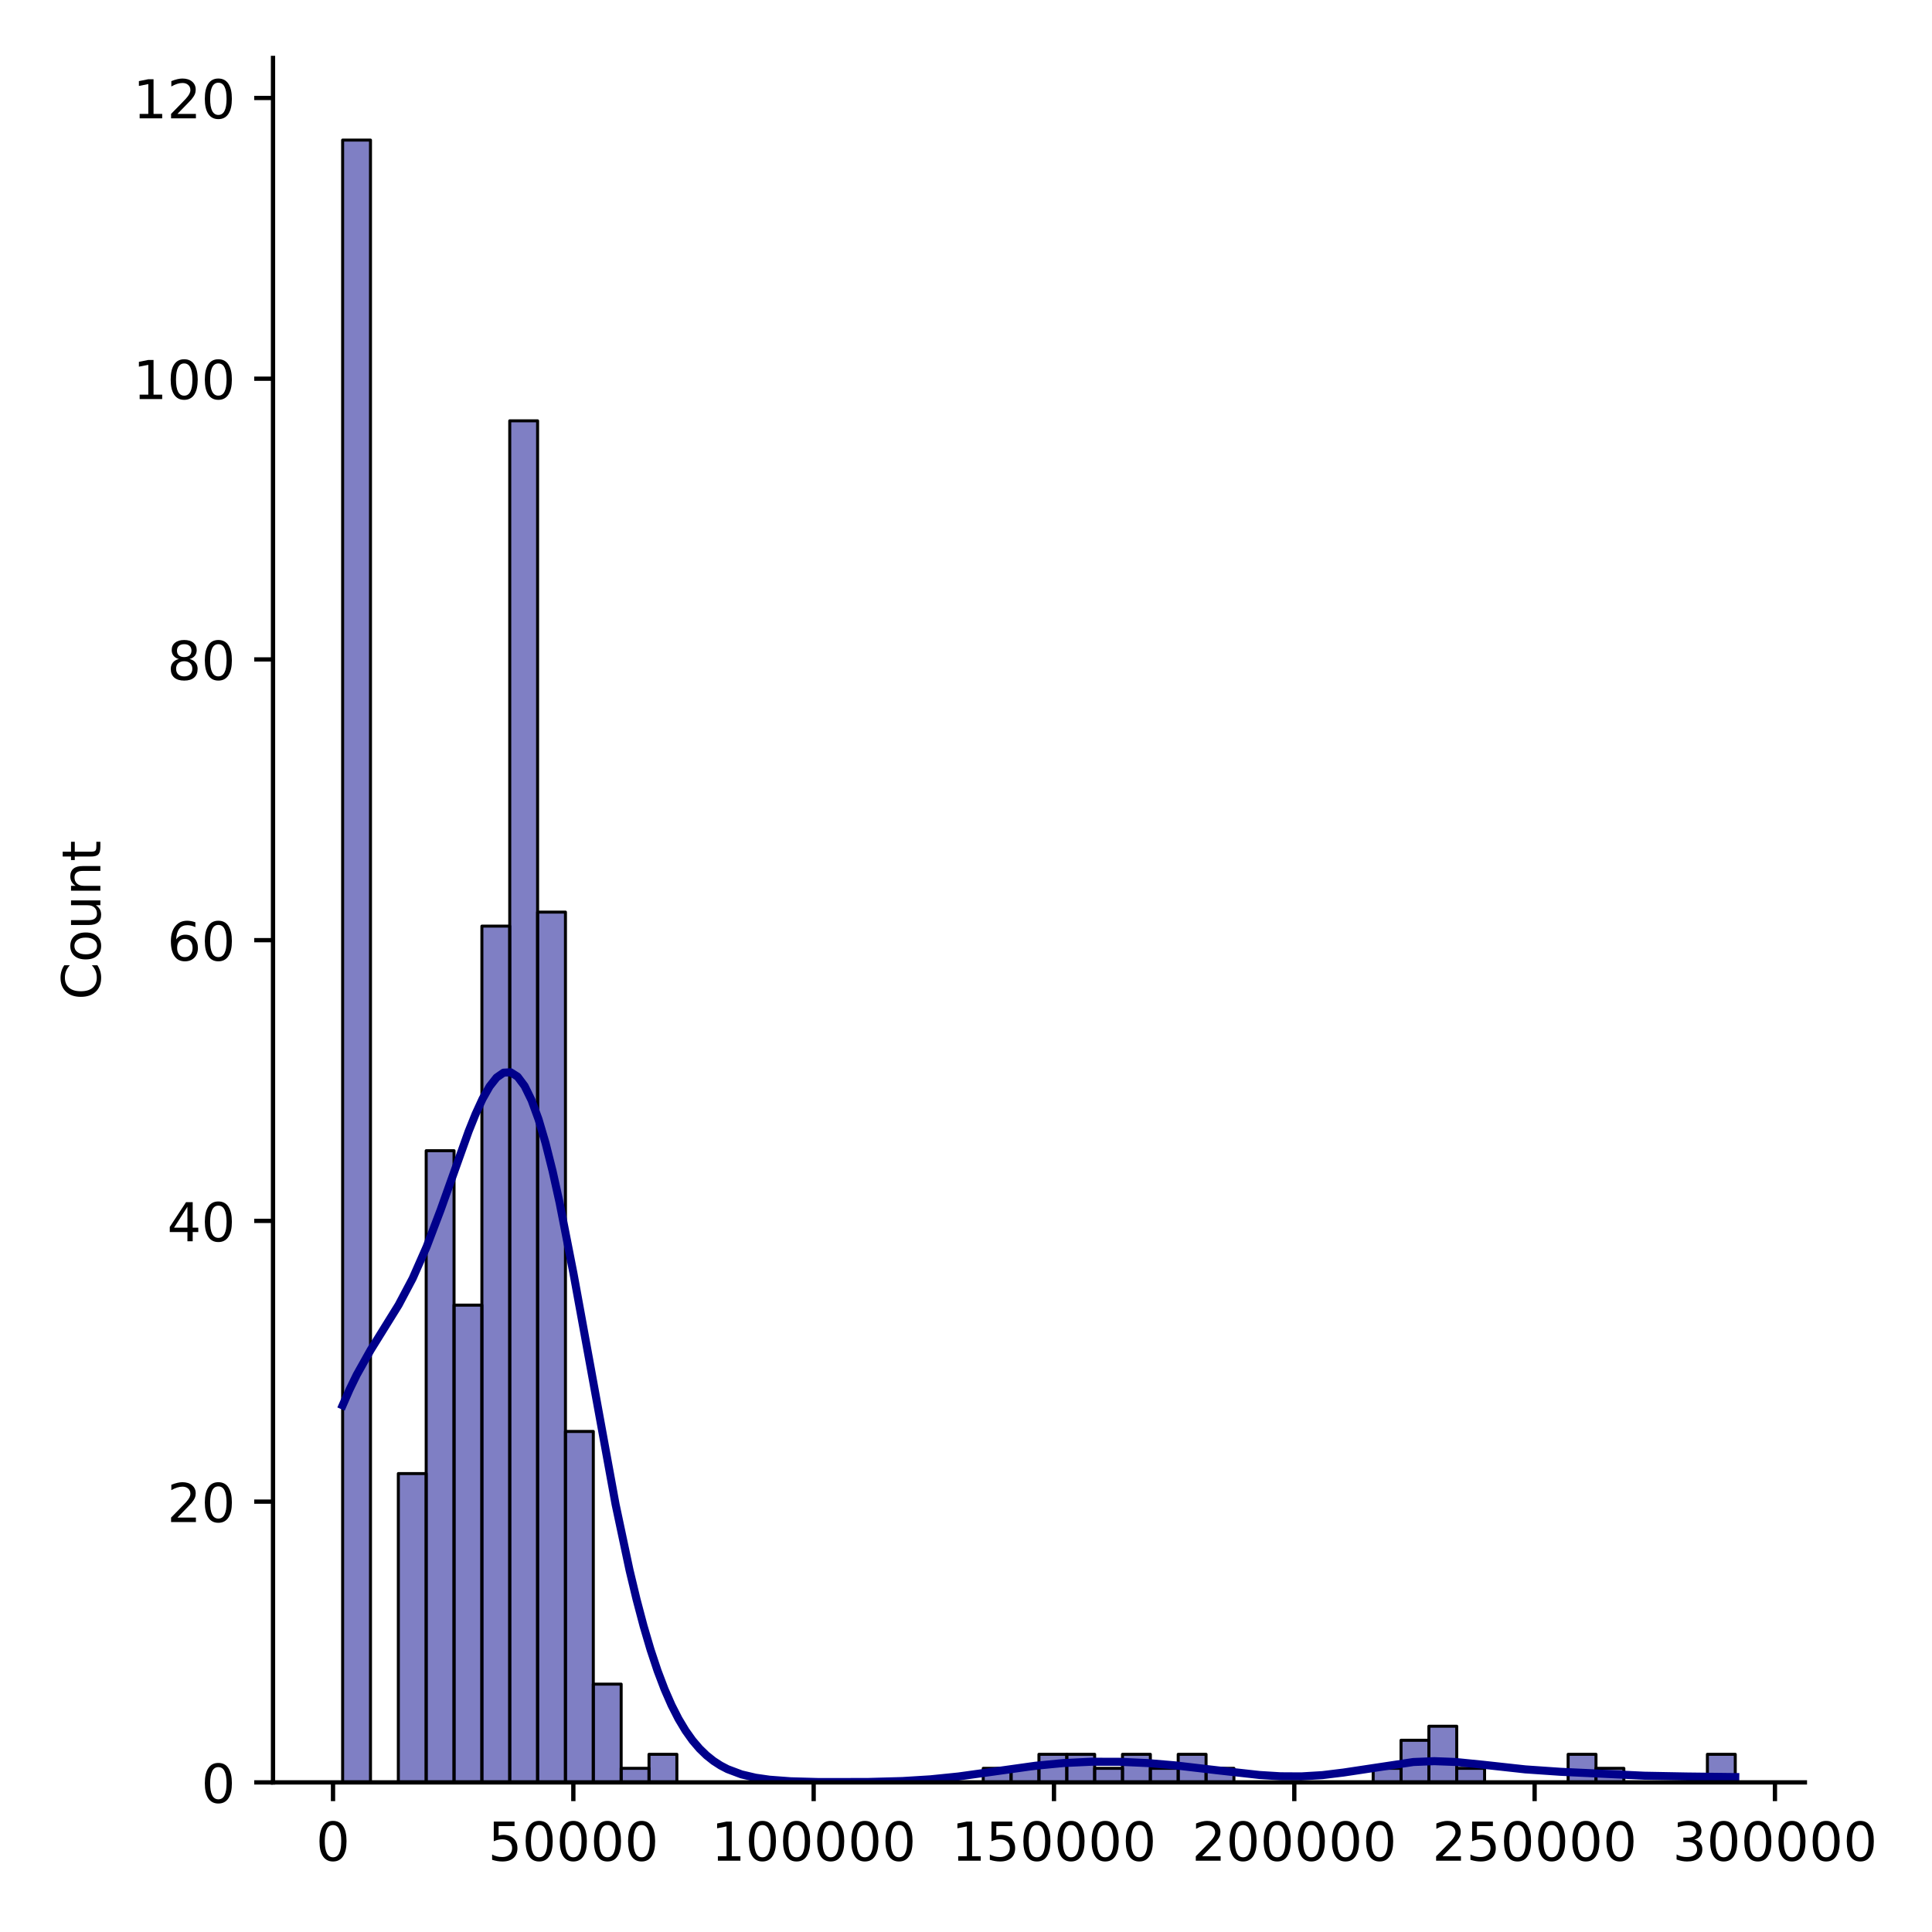 <?xml version="1.0" encoding="utf-8" standalone="no"?>
<!DOCTYPE svg PUBLIC "-//W3C//DTD SVG 1.1//EN"
  "http://www.w3.org/Graphics/SVG/1.1/DTD/svg11.dtd">
<!-- Created with matplotlib (https://matplotlib.org/) -->
<svg height="360pt" version="1.1" viewBox="0 0 360 360" width="360pt" xmlns="http://www.w3.org/2000/svg" xmlns:xlink="http://www.w3.org/1999/xlink">
 <defs>
  <style type="text/css">*{stroke-linecap:butt;stroke-linejoin:round;}</style>
 </defs>
 <g id="figure_1">
  <g id="patch_1">
   <path d="M 0 360 
L 360 360 
L 360 0 
L 0 0 
z
" style="fill:#ffffff;"/>
  </g>
  <g id="axes_1">
   <g id="patch_2">
    <path d="M 50.87 332.12 
L 336.315 332.12 
L 336.315 10.8 
L 50.87 10.8 
z
" style="fill:#ffffff;"/>
   </g>
   <g id="patch_3">
    <path clip-path="url(#paae2972b73)" d="M 63.845 332.12 
L 69.035 332.12 
L 69.035 26.101 
L 63.845 26.101 
z
" style="fill:#00008b;fill-opacity:0.5;stroke:#000000;stroke-linejoin:miter;stroke-width:0.559;"/>
   </g>
   <g id="patch_4">
    <path clip-path="url(#paae2972b73)" d="M 69.035 332.12 
L 74.225 332.12 
L 74.225 332.12 
L 69.035 332.12 
z
" style="fill:#00008b;fill-opacity:0.5;stroke:#000000;stroke-linejoin:miter;stroke-width:0.559;"/>
   </g>
   <g id="patch_5">
    <path clip-path="url(#paae2972b73)" d="M 74.225 332.12 
L 79.414 332.12 
L 79.414 274.578 
L 74.225 274.578 
z
" style="fill:#00008b;fill-opacity:0.5;stroke:#000000;stroke-linejoin:miter;stroke-width:0.559;"/>
   </g>
   <g id="patch_6">
    <path clip-path="url(#paae2972b73)" d="M 79.414 332.12 
L 84.604 332.12 
L 84.604 214.42 
L 79.414 214.42 
z
" style="fill:#00008b;fill-opacity:0.5;stroke:#000000;stroke-linejoin:miter;stroke-width:0.559;"/>
   </g>
   <g id="patch_7">
    <path clip-path="url(#paae2972b73)" d="M 84.604 332.12 
L 89.794 332.12 
L 89.794 243.191 
L 84.604 243.191 
z
" style="fill:#00008b;fill-opacity:0.5;stroke:#000000;stroke-linejoin:miter;stroke-width:0.559;"/>
   </g>
   <g id="patch_8">
    <path clip-path="url(#paae2972b73)" d="M 89.794 332.12 
L 94.984 332.12 
L 94.984 172.572 
L 89.794 172.572 
z
" style="fill:#00008b;fill-opacity:0.5;stroke:#000000;stroke-linejoin:miter;stroke-width:0.559;"/>
   </g>
   <g id="patch_9">
    <path clip-path="url(#paae2972b73)" d="M 94.984 332.12 
L 100.174 332.12 
L 100.174 78.412 
L 94.984 78.412 
z
" style="fill:#00008b;fill-opacity:0.5;stroke:#000000;stroke-linejoin:miter;stroke-width:0.559;"/>
   </g>
   <g id="patch_10">
    <path clip-path="url(#paae2972b73)" d="M 100.174 332.12 
L 105.364 332.12 
L 105.364 169.956 
L 100.174 169.956 
z
" style="fill:#00008b;fill-opacity:0.5;stroke:#000000;stroke-linejoin:miter;stroke-width:0.559;"/>
   </g>
   <g id="patch_11">
    <path clip-path="url(#paae2972b73)" d="M 105.364 332.12 
L 110.554 332.12 
L 110.554 266.731 
L 105.364 266.731 
z
" style="fill:#00008b;fill-opacity:0.5;stroke:#000000;stroke-linejoin:miter;stroke-width:0.559;"/>
   </g>
   <g id="patch_12">
    <path clip-path="url(#paae2972b73)" d="M 110.554 332.12 
L 115.744 332.12 
L 115.744 313.811 
L 110.554 313.811 
z
" style="fill:#00008b;fill-opacity:0.5;stroke:#000000;stroke-linejoin:miter;stroke-width:0.559;"/>
   </g>
   <g id="patch_13">
    <path clip-path="url(#paae2972b73)" d="M 115.744 332.12 
L 120.934 332.12 
L 120.934 329.504 
L 115.744 329.504 
z
" style="fill:#00008b;fill-opacity:0.5;stroke:#000000;stroke-linejoin:miter;stroke-width:0.559;"/>
   </g>
   <g id="patch_14">
    <path clip-path="url(#paae2972b73)" d="M 120.934 332.12 
L 126.124 332.12 
L 126.124 326.889 
L 120.934 326.889 
z
" style="fill:#00008b;fill-opacity:0.5;stroke:#000000;stroke-linejoin:miter;stroke-width:0.559;"/>
   </g>
   <g id="patch_15">
    <path clip-path="url(#paae2972b73)" d="M 126.124 332.12 
L 131.313 332.12 
L 131.313 332.12 
L 126.124 332.12 
z
" style="fill:#00008b;fill-opacity:0.5;stroke:#000000;stroke-linejoin:miter;stroke-width:0.559;"/>
   </g>
   <g id="patch_16">
    <path clip-path="url(#paae2972b73)" d="M 131.313 332.12 
L 136.503 332.12 
L 136.503 332.12 
L 131.313 332.12 
z
" style="fill:#00008b;fill-opacity:0.5;stroke:#000000;stroke-linejoin:miter;stroke-width:0.559;"/>
   </g>
   <g id="patch_17">
    <path clip-path="url(#paae2972b73)" d="M 136.503 332.12 
L 141.693 332.12 
L 141.693 332.12 
L 136.503 332.12 
z
" style="fill:#00008b;fill-opacity:0.5;stroke:#000000;stroke-linejoin:miter;stroke-width:0.559;"/>
   </g>
   <g id="patch_18">
    <path clip-path="url(#paae2972b73)" d="M 141.693 332.12 
L 146.883 332.12 
L 146.883 332.12 
L 141.693 332.12 
z
" style="fill:#00008b;fill-opacity:0.5;stroke:#000000;stroke-linejoin:miter;stroke-width:0.559;"/>
   </g>
   <g id="patch_19">
    <path clip-path="url(#paae2972b73)" d="M 146.883 332.12 
L 152.073 332.12 
L 152.073 332.12 
L 146.883 332.12 
z
" style="fill:#00008b;fill-opacity:0.5;stroke:#000000;stroke-linejoin:miter;stroke-width:0.559;"/>
   </g>
   <g id="patch_20">
    <path clip-path="url(#paae2972b73)" d="M 152.073 332.12 
L 157.263 332.12 
L 157.263 332.12 
L 152.073 332.12 
z
" style="fill:#00008b;fill-opacity:0.5;stroke:#000000;stroke-linejoin:miter;stroke-width:0.559;"/>
   </g>
   <g id="patch_21">
    <path clip-path="url(#paae2972b73)" d="M 157.263 332.12 
L 162.453 332.12 
L 162.453 332.12 
L 157.263 332.12 
z
" style="fill:#00008b;fill-opacity:0.5;stroke:#000000;stroke-linejoin:miter;stroke-width:0.559;"/>
   </g>
   <g id="patch_22">
    <path clip-path="url(#paae2972b73)" d="M 162.453 332.12 
L 167.643 332.12 
L 167.643 332.12 
L 162.453 332.12 
z
" style="fill:#00008b;fill-opacity:0.5;stroke:#000000;stroke-linejoin:miter;stroke-width:0.559;"/>
   </g>
   <g id="patch_23">
    <path clip-path="url(#paae2972b73)" d="M 167.643 332.12 
L 172.833 332.12 
L 172.833 332.12 
L 167.643 332.12 
z
" style="fill:#00008b;fill-opacity:0.5;stroke:#000000;stroke-linejoin:miter;stroke-width:0.559;"/>
   </g>
   <g id="patch_24">
    <path clip-path="url(#paae2972b73)" d="M 172.833 332.12 
L 178.023 332.12 
L 178.023 332.12 
L 172.833 332.12 
z
" style="fill:#00008b;fill-opacity:0.5;stroke:#000000;stroke-linejoin:miter;stroke-width:0.559;"/>
   </g>
   <g id="patch_25">
    <path clip-path="url(#paae2972b73)" d="M 178.023 332.12 
L 183.213 332.12 
L 183.213 332.12 
L 178.023 332.12 
z
" style="fill:#00008b;fill-opacity:0.5;stroke:#000000;stroke-linejoin:miter;stroke-width:0.559;"/>
   </g>
   <g id="patch_26">
    <path clip-path="url(#paae2972b73)" d="M 183.213 332.12 
L 188.402 332.12 
L 188.402 329.504 
L 183.213 329.504 
z
" style="fill:#00008b;fill-opacity:0.5;stroke:#000000;stroke-linejoin:miter;stroke-width:0.559;"/>
   </g>
   <g id="patch_27">
    <path clip-path="url(#paae2972b73)" d="M 188.402 332.12 
L 193.592 332.12 
L 193.592 329.504 
L 188.402 329.504 
z
" style="fill:#00008b;fill-opacity:0.5;stroke:#000000;stroke-linejoin:miter;stroke-width:0.559;"/>
   </g>
   <g id="patch_28">
    <path clip-path="url(#paae2972b73)" d="M 193.592 332.12 
L 198.782 332.12 
L 198.782 326.889 
L 193.592 326.889 
z
" style="fill:#00008b;fill-opacity:0.5;stroke:#000000;stroke-linejoin:miter;stroke-width:0.559;"/>
   </g>
   <g id="patch_29">
    <path clip-path="url(#paae2972b73)" d="M 198.782 332.12 
L 203.972 332.12 
L 203.972 326.889 
L 198.782 326.889 
z
" style="fill:#00008b;fill-opacity:0.5;stroke:#000000;stroke-linejoin:miter;stroke-width:0.559;"/>
   </g>
   <g id="patch_30">
    <path clip-path="url(#paae2972b73)" d="M 203.972 332.12 
L 209.162 332.12 
L 209.162 329.504 
L 203.972 329.504 
z
" style="fill:#00008b;fill-opacity:0.5;stroke:#000000;stroke-linejoin:miter;stroke-width:0.559;"/>
   </g>
   <g id="patch_31">
    <path clip-path="url(#paae2972b73)" d="M 209.162 332.12 
L 214.352 332.12 
L 214.352 326.889 
L 209.162 326.889 
z
" style="fill:#00008b;fill-opacity:0.5;stroke:#000000;stroke-linejoin:miter;stroke-width:0.559;"/>
   </g>
   <g id="patch_32">
    <path clip-path="url(#paae2972b73)" d="M 214.352 332.12 
L 219.542 332.12 
L 219.542 329.504 
L 214.352 329.504 
z
" style="fill:#00008b;fill-opacity:0.5;stroke:#000000;stroke-linejoin:miter;stroke-width:0.559;"/>
   </g>
   <g id="patch_33">
    <path clip-path="url(#paae2972b73)" d="M 219.542 332.12 
L 224.732 332.12 
L 224.732 326.889 
L 219.542 326.889 
z
" style="fill:#00008b;fill-opacity:0.5;stroke:#000000;stroke-linejoin:miter;stroke-width:0.559;"/>
   </g>
   <g id="patch_34">
    <path clip-path="url(#paae2972b73)" d="M 224.732 332.12 
L 229.922 332.12 
L 229.922 329.504 
L 224.732 329.504 
z
" style="fill:#00008b;fill-opacity:0.5;stroke:#000000;stroke-linejoin:miter;stroke-width:0.559;"/>
   </g>
   <g id="patch_35">
    <path clip-path="url(#paae2972b73)" d="M 229.922 332.12 
L 235.112 332.12 
L 235.112 332.12 
L 229.922 332.12 
z
" style="fill:#00008b;fill-opacity:0.5;stroke:#000000;stroke-linejoin:miter;stroke-width:0.559;"/>
   </g>
   <g id="patch_36">
    <path clip-path="url(#paae2972b73)" d="M 235.112 332.12 
L 240.301 332.12 
L 240.301 332.12 
L 235.112 332.12 
z
" style="fill:#00008b;fill-opacity:0.5;stroke:#000000;stroke-linejoin:miter;stroke-width:0.559;"/>
   </g>
   <g id="patch_37">
    <path clip-path="url(#paae2972b73)" d="M 240.301 332.12 
L 245.491 332.12 
L 245.491 332.12 
L 240.301 332.12 
z
" style="fill:#00008b;fill-opacity:0.5;stroke:#000000;stroke-linejoin:miter;stroke-width:0.559;"/>
   </g>
   <g id="patch_38">
    <path clip-path="url(#paae2972b73)" d="M 245.491 332.12 
L 250.681 332.12 
L 250.681 332.12 
L 245.491 332.12 
z
" style="fill:#00008b;fill-opacity:0.5;stroke:#000000;stroke-linejoin:miter;stroke-width:0.559;"/>
   </g>
   <g id="patch_39">
    <path clip-path="url(#paae2972b73)" d="M 250.681 332.12 
L 255.871 332.12 
L 255.871 332.12 
L 250.681 332.12 
z
" style="fill:#00008b;fill-opacity:0.5;stroke:#000000;stroke-linejoin:miter;stroke-width:0.559;"/>
   </g>
   <g id="patch_40">
    <path clip-path="url(#paae2972b73)" d="M 255.871 332.12 
L 261.061 332.12 
L 261.061 329.504 
L 255.871 329.504 
z
" style="fill:#00008b;fill-opacity:0.5;stroke:#000000;stroke-linejoin:miter;stroke-width:0.559;"/>
   </g>
   <g id="patch_41">
    <path clip-path="url(#paae2972b73)" d="M 261.061 332.12 
L 266.251 332.12 
L 266.251 324.273 
L 261.061 324.273 
z
" style="fill:#00008b;fill-opacity:0.5;stroke:#000000;stroke-linejoin:miter;stroke-width:0.559;"/>
   </g>
   <g id="patch_42">
    <path clip-path="url(#paae2972b73)" d="M 266.251 332.12 
L 271.441 332.12 
L 271.441 321.658 
L 266.251 321.658 
z
" style="fill:#00008b;fill-opacity:0.5;stroke:#000000;stroke-linejoin:miter;stroke-width:0.559;"/>
   </g>
   <g id="patch_43">
    <path clip-path="url(#paae2972b73)" d="M 271.441 332.12 
L 276.631 332.12 
L 276.631 329.504 
L 271.441 329.504 
z
" style="fill:#00008b;fill-opacity:0.5;stroke:#000000;stroke-linejoin:miter;stroke-width:0.559;"/>
   </g>
   <g id="patch_44">
    <path clip-path="url(#paae2972b73)" d="M 276.631 332.12 
L 281.821 332.12 
L 281.821 332.12 
L 276.631 332.12 
z
" style="fill:#00008b;fill-opacity:0.5;stroke:#000000;stroke-linejoin:miter;stroke-width:0.559;"/>
   </g>
   <g id="patch_45">
    <path clip-path="url(#paae2972b73)" d="M 281.821 332.12 
L 287.011 332.12 
L 287.011 332.12 
L 281.821 332.12 
z
" style="fill:#00008b;fill-opacity:0.5;stroke:#000000;stroke-linejoin:miter;stroke-width:0.559;"/>
   </g>
   <g id="patch_46">
    <path clip-path="url(#paae2972b73)" d="M 287.011 332.12 
L 292.2 332.12 
L 292.2 332.12 
L 287.011 332.12 
z
" style="fill:#00008b;fill-opacity:0.5;stroke:#000000;stroke-linejoin:miter;stroke-width:0.559;"/>
   </g>
   <g id="patch_47">
    <path clip-path="url(#paae2972b73)" d="M 292.2 332.12 
L 297.39 332.12 
L 297.39 326.889 
L 292.2 326.889 
z
" style="fill:#00008b;fill-opacity:0.5;stroke:#000000;stroke-linejoin:miter;stroke-width:0.559;"/>
   </g>
   <g id="patch_48">
    <path clip-path="url(#paae2972b73)" d="M 297.39 332.12 
L 302.58 332.12 
L 302.58 329.504 
L 297.39 329.504 
z
" style="fill:#00008b;fill-opacity:0.5;stroke:#000000;stroke-linejoin:miter;stroke-width:0.559;"/>
   </g>
   <g id="patch_49">
    <path clip-path="url(#paae2972b73)" d="M 302.58 332.12 
L 307.77 332.12 
L 307.77 332.12 
L 302.58 332.12 
z
" style="fill:#00008b;fill-opacity:0.5;stroke:#000000;stroke-linejoin:miter;stroke-width:0.559;"/>
   </g>
   <g id="patch_50">
    <path clip-path="url(#paae2972b73)" d="M 307.77 332.12 
L 312.96 332.12 
L 312.96 332.12 
L 307.77 332.12 
z
" style="fill:#00008b;fill-opacity:0.5;stroke:#000000;stroke-linejoin:miter;stroke-width:0.559;"/>
   </g>
   <g id="patch_51">
    <path clip-path="url(#paae2972b73)" d="M 312.96 332.12 
L 318.15 332.12 
L 318.15 332.12 
L 312.96 332.12 
z
" style="fill:#00008b;fill-opacity:0.5;stroke:#000000;stroke-linejoin:miter;stroke-width:0.559;"/>
   </g>
   <g id="patch_52">
    <path clip-path="url(#paae2972b73)" d="M 318.15 332.12 
L 323.34 332.12 
L 323.34 326.889 
L 318.15 326.889 
z
" style="fill:#00008b;fill-opacity:0.5;stroke:#000000;stroke-linejoin:miter;stroke-width:0.559;"/>
   </g>
   <g id="matplotlib.axis_1">
    <g id="xtick_1">
     <g id="line2d_1">
      <defs>
       <path d="M 0 0 
L 0 3.5 
" id="m714bf353a9" style="stroke:#000000;stroke-width:0.8;"/>
      </defs>
      <g>
       <use style="stroke:#000000;stroke-width:0.8;" x="62.054" xlink:href="#m714bf353a9" y="332.12"/>
      </g>
     </g>
     <g id="text_1">
      <!-- 0 -->
      <g transform="translate(58.872 346.718)scale(0.1 -0.1)">
       <defs>
        <path d="M 31.781 66.406 
Q 24.172 66.406 20.328 58.906 
Q 16.5 51.422 16.5 36.375 
Q 16.5 21.391 20.328 13.891 
Q 24.172 6.391 31.781 6.391 
Q 39.453 6.391 43.281 13.891 
Q 47.125 21.391 47.125 36.375 
Q 47.125 51.422 43.281 58.906 
Q 39.453 66.406 31.781 66.406 
z
M 31.781 74.219 
Q 44.047 74.219 50.516 64.516 
Q 56.984 54.828 56.984 36.375 
Q 56.984 17.969 50.516 8.266 
Q 44.047 -1.422 31.781 -1.422 
Q 19.531 -1.422 13.062 8.266 
Q 6.594 17.969 6.594 36.375 
Q 6.594 54.828 13.062 64.516 
Q 19.531 74.219 31.781 74.219 
z
" id="DejaVuSans-48"/>
       </defs>
       <use xlink:href="#DejaVuSans-48"/>
      </g>
     </g>
    </g>
    <g id="xtick_2">
     <g id="line2d_2">
      <g>
       <use style="stroke:#000000;stroke-width:0.8;" x="106.834" xlink:href="#m714bf353a9" y="332.12"/>
      </g>
     </g>
     <g id="text_2">
      <!-- 50000 -->
      <g transform="translate(90.927 346.718)scale(0.1 -0.1)">
       <defs>
        <path d="M 10.797 72.906 
L 49.516 72.906 
L 49.516 64.594 
L 19.828 64.594 
L 19.828 46.734 
Q 21.969 47.469 24.109 47.828 
Q 26.266 48.188 28.422 48.188 
Q 40.625 48.188 47.75 41.5 
Q 54.891 34.812 54.891 23.391 
Q 54.891 11.625 47.562 5.094 
Q 40.234 -1.422 26.906 -1.422 
Q 22.312 -1.422 17.547 -0.641 
Q 12.797 0.141 7.719 1.703 
L 7.719 11.625 
Q 12.109 9.234 16.797 8.062 
Q 21.484 6.891 26.703 6.891 
Q 35.156 6.891 40.078 11.328 
Q 45.016 15.766 45.016 23.391 
Q 45.016 31 40.078 35.438 
Q 35.156 39.891 26.703 39.891 
Q 22.75 39.891 18.812 39.016 
Q 14.891 38.141 10.797 36.281 
z
" id="DejaVuSans-53"/>
       </defs>
       <use xlink:href="#DejaVuSans-53"/>
       <use x="63.623" xlink:href="#DejaVuSans-48"/>
       <use x="127.246" xlink:href="#DejaVuSans-48"/>
       <use x="190.869" xlink:href="#DejaVuSans-48"/>
       <use x="254.492" xlink:href="#DejaVuSans-48"/>
      </g>
     </g>
    </g>
    <g id="xtick_3">
     <g id="line2d_3">
      <g>
       <use style="stroke:#000000;stroke-width:0.8;" x="151.614" xlink:href="#m714bf353a9" y="332.12"/>
      </g>
     </g>
     <g id="text_3">
      <!-- 100000 -->
      <g transform="translate(132.526 346.718)scale(0.1 -0.1)">
       <defs>
        <path d="M 12.406 8.297 
L 28.516 8.297 
L 28.516 63.922 
L 10.984 60.406 
L 10.984 69.391 
L 28.422 72.906 
L 38.281 72.906 
L 38.281 8.297 
L 54.391 8.297 
L 54.391 0 
L 12.406 0 
z
" id="DejaVuSans-49"/>
       </defs>
       <use xlink:href="#DejaVuSans-49"/>
       <use x="63.623" xlink:href="#DejaVuSans-48"/>
       <use x="127.246" xlink:href="#DejaVuSans-48"/>
       <use x="190.869" xlink:href="#DejaVuSans-48"/>
       <use x="254.492" xlink:href="#DejaVuSans-48"/>
       <use x="318.115" xlink:href="#DejaVuSans-48"/>
      </g>
     </g>
    </g>
    <g id="xtick_4">
     <g id="line2d_4">
      <g>
       <use style="stroke:#000000;stroke-width:0.8;" x="196.394" xlink:href="#m714bf353a9" y="332.12"/>
      </g>
     </g>
     <g id="text_4">
      <!-- 150000 -->
      <g transform="translate(177.306 346.718)scale(0.1 -0.1)">
       <use xlink:href="#DejaVuSans-49"/>
       <use x="63.623" xlink:href="#DejaVuSans-53"/>
       <use x="127.246" xlink:href="#DejaVuSans-48"/>
       <use x="190.869" xlink:href="#DejaVuSans-48"/>
       <use x="254.492" xlink:href="#DejaVuSans-48"/>
       <use x="318.115" xlink:href="#DejaVuSans-48"/>
      </g>
     </g>
    </g>
    <g id="xtick_5">
     <g id="line2d_5">
      <g>
       <use style="stroke:#000000;stroke-width:0.8;" x="241.174" xlink:href="#m714bf353a9" y="332.12"/>
      </g>
     </g>
     <g id="text_5">
      <!-- 200000 -->
      <g transform="translate(222.086 346.718)scale(0.1 -0.1)">
       <defs>
        <path d="M 19.188 8.297 
L 53.609 8.297 
L 53.609 0 
L 7.328 0 
L 7.328 8.297 
Q 12.938 14.109 22.625 23.891 
Q 32.328 33.688 34.812 36.531 
Q 39.547 41.844 41.422 45.531 
Q 43.312 49.219 43.312 52.781 
Q 43.312 58.594 39.234 62.25 
Q 35.156 65.922 28.609 65.922 
Q 23.969 65.922 18.812 64.312 
Q 13.672 62.703 7.812 59.422 
L 7.812 69.391 
Q 13.766 71.781 18.938 73 
Q 24.125 74.219 28.422 74.219 
Q 39.75 74.219 46.484 68.547 
Q 53.219 62.891 53.219 53.422 
Q 53.219 48.922 51.531 44.891 
Q 49.859 40.875 45.406 35.406 
Q 44.188 33.984 37.641 27.219 
Q 31.109 20.453 19.188 8.297 
z
" id="DejaVuSans-50"/>
       </defs>
       <use xlink:href="#DejaVuSans-50"/>
       <use x="63.623" xlink:href="#DejaVuSans-48"/>
       <use x="127.246" xlink:href="#DejaVuSans-48"/>
       <use x="190.869" xlink:href="#DejaVuSans-48"/>
       <use x="254.492" xlink:href="#DejaVuSans-48"/>
       <use x="318.115" xlink:href="#DejaVuSans-48"/>
      </g>
     </g>
    </g>
    <g id="xtick_6">
     <g id="line2d_6">
      <g>
       <use style="stroke:#000000;stroke-width:0.8;" x="285.954" xlink:href="#m714bf353a9" y="332.12"/>
      </g>
     </g>
     <g id="text_6">
      <!-- 250000 -->
      <g transform="translate(266.866 346.718)scale(0.1 -0.1)">
       <use xlink:href="#DejaVuSans-50"/>
       <use x="63.623" xlink:href="#DejaVuSans-53"/>
       <use x="127.246" xlink:href="#DejaVuSans-48"/>
       <use x="190.869" xlink:href="#DejaVuSans-48"/>
       <use x="254.492" xlink:href="#DejaVuSans-48"/>
       <use x="318.115" xlink:href="#DejaVuSans-48"/>
      </g>
     </g>
    </g>
    <g id="xtick_7">
     <g id="line2d_7">
      <g>
       <use style="stroke:#000000;stroke-width:0.8;" x="330.734" xlink:href="#m714bf353a9" y="332.12"/>
      </g>
     </g>
     <g id="text_7">
      <!-- 300000 -->
      <g transform="translate(311.646 346.718)scale(0.1 -0.1)">
       <defs>
        <path d="M 40.578 39.312 
Q 47.656 37.797 51.625 33 
Q 55.609 28.219 55.609 21.188 
Q 55.609 10.406 48.188 4.484 
Q 40.766 -1.422 27.094 -1.422 
Q 22.516 -1.422 17.656 -0.516 
Q 12.797 0.391 7.625 2.203 
L 7.625 11.719 
Q 11.719 9.328 16.594 8.109 
Q 21.484 6.891 26.812 6.891 
Q 36.078 6.891 40.938 10.547 
Q 45.797 14.203 45.797 21.188 
Q 45.797 27.641 41.281 31.266 
Q 36.766 34.906 28.719 34.906 
L 20.219 34.906 
L 20.219 43.016 
L 29.109 43.016 
Q 36.375 43.016 40.234 45.922 
Q 44.094 48.828 44.094 54.297 
Q 44.094 59.906 40.109 62.906 
Q 36.141 65.922 28.719 65.922 
Q 24.656 65.922 20.016 65.031 
Q 15.375 64.156 9.812 62.312 
L 9.812 71.094 
Q 15.438 72.656 20.344 73.438 
Q 25.25 74.219 29.594 74.219 
Q 40.828 74.219 47.359 69.109 
Q 53.906 64.016 53.906 55.328 
Q 53.906 49.266 50.438 45.094 
Q 46.969 40.922 40.578 39.312 
z
" id="DejaVuSans-51"/>
       </defs>
       <use xlink:href="#DejaVuSans-51"/>
       <use x="63.623" xlink:href="#DejaVuSans-48"/>
       <use x="127.246" xlink:href="#DejaVuSans-48"/>
       <use x="190.869" xlink:href="#DejaVuSans-48"/>
       <use x="254.492" xlink:href="#DejaVuSans-48"/>
       <use x="318.115" xlink:href="#DejaVuSans-48"/>
      </g>
     </g>
    </g>
   </g>
   <g id="matplotlib.axis_2">
    <g id="ytick_1">
     <g id="line2d_8">
      <defs>
       <path d="M 0 0 
L -3.5 0 
" id="m1b5d386676" style="stroke:#000000;stroke-width:0.8;"/>
      </defs>
      <g>
       <use style="stroke:#000000;stroke-width:0.8;" x="50.87" xlink:href="#m1b5d386676" y="332.12"/>
      </g>
     </g>
     <g id="text_8">
      <!-- 0 -->
      <g transform="translate(37.508 335.919)scale(0.1 -0.1)">
       <use xlink:href="#DejaVuSans-48"/>
      </g>
     </g>
    </g>
    <g id="ytick_2">
     <g id="line2d_9">
      <g>
       <use style="stroke:#000000;stroke-width:0.8;" x="50.87" xlink:href="#m1b5d386676" y="279.809"/>
      </g>
     </g>
     <g id="text_9">
      <!-- 20 -->
      <g transform="translate(31.145 283.608)scale(0.1 -0.1)">
       <use xlink:href="#DejaVuSans-50"/>
       <use x="63.623" xlink:href="#DejaVuSans-48"/>
      </g>
     </g>
    </g>
    <g id="ytick_3">
     <g id="line2d_10">
      <g>
       <use style="stroke:#000000;stroke-width:0.8;" x="50.87" xlink:href="#m1b5d386676" y="227.498"/>
      </g>
     </g>
     <g id="text_10">
      <!-- 40 -->
      <g transform="translate(31.145 231.297)scale(0.1 -0.1)">
       <defs>
        <path d="M 37.797 64.312 
L 12.891 25.391 
L 37.797 25.391 
z
M 35.203 72.906 
L 47.609 72.906 
L 47.609 25.391 
L 58.016 25.391 
L 58.016 17.188 
L 47.609 17.188 
L 47.609 0 
L 37.797 0 
L 37.797 17.188 
L 4.891 17.188 
L 4.891 26.703 
z
" id="DejaVuSans-52"/>
       </defs>
       <use xlink:href="#DejaVuSans-52"/>
       <use x="63.623" xlink:href="#DejaVuSans-48"/>
      </g>
     </g>
    </g>
    <g id="ytick_4">
     <g id="line2d_11">
      <g>
       <use style="stroke:#000000;stroke-width:0.8;" x="50.87" xlink:href="#m1b5d386676" y="175.187"/>
      </g>
     </g>
     <g id="text_11">
      <!-- 60 -->
      <g transform="translate(31.145 178.986)scale(0.1 -0.1)">
       <defs>
        <path d="M 33.016 40.375 
Q 26.375 40.375 22.484 35.828 
Q 18.609 31.297 18.609 23.391 
Q 18.609 15.531 22.484 10.953 
Q 26.375 6.391 33.016 6.391 
Q 39.656 6.391 43.531 10.953 
Q 47.406 15.531 47.406 23.391 
Q 47.406 31.297 43.531 35.828 
Q 39.656 40.375 33.016 40.375 
z
M 52.594 71.297 
L 52.594 62.312 
Q 48.875 64.062 45.094 64.984 
Q 41.312 65.922 37.594 65.922 
Q 27.828 65.922 22.672 59.328 
Q 17.531 52.734 16.797 39.406 
Q 19.672 43.656 24.016 45.922 
Q 28.375 48.188 33.594 48.188 
Q 44.578 48.188 50.953 41.516 
Q 57.328 34.859 57.328 23.391 
Q 57.328 12.156 50.688 5.359 
Q 44.047 -1.422 33.016 -1.422 
Q 20.359 -1.422 13.672 8.266 
Q 6.984 17.969 6.984 36.375 
Q 6.984 53.656 15.188 63.938 
Q 23.391 74.219 37.203 74.219 
Q 40.922 74.219 44.703 73.484 
Q 48.484 72.75 52.594 71.297 
z
" id="DejaVuSans-54"/>
       </defs>
       <use xlink:href="#DejaVuSans-54"/>
       <use x="63.623" xlink:href="#DejaVuSans-48"/>
      </g>
     </g>
    </g>
    <g id="ytick_5">
     <g id="line2d_12">
      <g>
       <use style="stroke:#000000;stroke-width:0.8;" x="50.87" xlink:href="#m1b5d386676" y="122.876"/>
      </g>
     </g>
     <g id="text_12">
      <!-- 80 -->
      <g transform="translate(31.145 126.675)scale(0.1 -0.1)">
       <defs>
        <path d="M 31.781 34.625 
Q 24.75 34.625 20.719 30.859 
Q 16.703 27.094 16.703 20.516 
Q 16.703 13.922 20.719 10.156 
Q 24.75 6.391 31.781 6.391 
Q 38.812 6.391 42.859 10.172 
Q 46.922 13.969 46.922 20.516 
Q 46.922 27.094 42.891 30.859 
Q 38.875 34.625 31.781 34.625 
z
M 21.922 38.812 
Q 15.578 40.375 12.031 44.719 
Q 8.5 49.078 8.5 55.328 
Q 8.5 64.062 14.719 69.141 
Q 20.953 74.219 31.781 74.219 
Q 42.672 74.219 48.875 69.141 
Q 55.078 64.062 55.078 55.328 
Q 55.078 49.078 51.531 44.719 
Q 48 40.375 41.703 38.812 
Q 48.828 37.156 52.797 32.312 
Q 56.781 27.484 56.781 20.516 
Q 56.781 9.906 50.312 4.234 
Q 43.844 -1.422 31.781 -1.422 
Q 19.734 -1.422 13.25 4.234 
Q 6.781 9.906 6.781 20.516 
Q 6.781 27.484 10.781 32.312 
Q 14.797 37.156 21.922 38.812 
z
M 18.312 54.391 
Q 18.312 48.734 21.844 45.562 
Q 25.391 42.391 31.781 42.391 
Q 38.141 42.391 41.719 45.562 
Q 45.312 48.734 45.312 54.391 
Q 45.312 60.062 41.719 63.234 
Q 38.141 66.406 31.781 66.406 
Q 25.391 66.406 21.844 63.234 
Q 18.312 60.062 18.312 54.391 
z
" id="DejaVuSans-56"/>
       </defs>
       <use xlink:href="#DejaVuSans-56"/>
       <use x="63.623" xlink:href="#DejaVuSans-48"/>
      </g>
     </g>
    </g>
    <g id="ytick_6">
     <g id="line2d_13">
      <g>
       <use style="stroke:#000000;stroke-width:0.8;" x="50.87" xlink:href="#m1b5d386676" y="70.565"/>
      </g>
     </g>
     <g id="text_13">
      <!-- 100 -->
      <g transform="translate(24.782 74.364)scale(0.1 -0.1)">
       <use xlink:href="#DejaVuSans-49"/>
       <use x="63.623" xlink:href="#DejaVuSans-48"/>
       <use x="127.246" xlink:href="#DejaVuSans-48"/>
      </g>
     </g>
    </g>
    <g id="ytick_7">
     <g id="line2d_14">
      <g>
       <use style="stroke:#000000;stroke-width:0.8;" x="50.87" xlink:href="#m1b5d386676" y="18.254"/>
      </g>
     </g>
     <g id="text_14">
      <!-- 120 -->
      <g transform="translate(24.782 22.054)scale(0.1 -0.1)">
       <use xlink:href="#DejaVuSans-49"/>
       <use x="63.623" xlink:href="#DejaVuSans-50"/>
       <use x="127.246" xlink:href="#DejaVuSans-48"/>
      </g>
     </g>
    </g>
    <g id="text_15">
     <!-- Count -->
     <g transform="translate(18.703 186.308)rotate(-90)scale(0.1 -0.1)">
      <defs>
       <path d="M 64.406 67.281 
L 64.406 56.891 
Q 59.422 61.531 53.781 63.812 
Q 48.141 66.109 41.797 66.109 
Q 29.297 66.109 22.656 58.469 
Q 16.016 50.828 16.016 36.375 
Q 16.016 21.969 22.656 14.328 
Q 29.297 6.688 41.797 6.688 
Q 48.141 6.688 53.781 8.984 
Q 59.422 11.281 64.406 15.922 
L 64.406 5.609 
Q 59.234 2.094 53.438 0.328 
Q 47.656 -1.422 41.219 -1.422 
Q 24.656 -1.422 15.125 8.703 
Q 5.609 18.844 5.609 36.375 
Q 5.609 53.953 15.125 64.078 
Q 24.656 74.219 41.219 74.219 
Q 47.75 74.219 53.531 72.484 
Q 59.328 70.75 64.406 67.281 
z
" id="DejaVuSans-67"/>
       <path d="M 30.609 48.391 
Q 23.391 48.391 19.188 42.75 
Q 14.984 37.109 14.984 27.297 
Q 14.984 17.484 19.156 11.844 
Q 23.344 6.203 30.609 6.203 
Q 37.797 6.203 41.984 11.859 
Q 46.188 17.531 46.188 27.297 
Q 46.188 37.016 41.984 42.703 
Q 37.797 48.391 30.609 48.391 
z
M 30.609 56 
Q 42.328 56 49.016 48.375 
Q 55.719 40.766 55.719 27.297 
Q 55.719 13.875 49.016 6.219 
Q 42.328 -1.422 30.609 -1.422 
Q 18.844 -1.422 12.172 6.219 
Q 5.516 13.875 5.516 27.297 
Q 5.516 40.766 12.172 48.375 
Q 18.844 56 30.609 56 
z
" id="DejaVuSans-111"/>
       <path d="M 8.5 21.578 
L 8.5 54.688 
L 17.484 54.688 
L 17.484 21.922 
Q 17.484 14.156 20.5 10.266 
Q 23.531 6.391 29.594 6.391 
Q 36.859 6.391 41.078 11.031 
Q 45.312 15.672 45.312 23.688 
L 45.312 54.688 
L 54.297 54.688 
L 54.297 0 
L 45.312 0 
L 45.312 8.406 
Q 42.047 3.422 37.719 1 
Q 33.406 -1.422 27.688 -1.422 
Q 18.266 -1.422 13.375 4.438 
Q 8.5 10.297 8.5 21.578 
z
M 31.109 56 
z
" id="DejaVuSans-117"/>
       <path d="M 54.891 33.016 
L 54.891 0 
L 45.906 0 
L 45.906 32.719 
Q 45.906 40.484 42.875 44.328 
Q 39.844 48.188 33.797 48.188 
Q 26.516 48.188 22.312 43.547 
Q 18.109 38.922 18.109 30.906 
L 18.109 0 
L 9.078 0 
L 9.078 54.688 
L 18.109 54.688 
L 18.109 46.188 
Q 21.344 51.125 25.703 53.562 
Q 30.078 56 35.797 56 
Q 45.219 56 50.047 50.172 
Q 54.891 44.344 54.891 33.016 
z
" id="DejaVuSans-110"/>
       <path d="M 18.312 70.219 
L 18.312 54.688 
L 36.812 54.688 
L 36.812 47.703 
L 18.312 47.703 
L 18.312 18.016 
Q 18.312 11.328 20.141 9.422 
Q 21.969 7.516 27.594 7.516 
L 36.812 7.516 
L 36.812 0 
L 27.594 0 
Q 17.188 0 13.234 3.875 
Q 9.281 7.766 9.281 18.016 
L 9.281 47.703 
L 2.688 47.703 
L 2.688 54.688 
L 9.281 54.688 
L 9.281 70.219 
z
" id="DejaVuSans-116"/>
      </defs>
      <use xlink:href="#DejaVuSans-67"/>
      <use x="69.824" xlink:href="#DejaVuSans-111"/>
      <use x="131.006" xlink:href="#DejaVuSans-117"/>
      <use x="194.385" xlink:href="#DejaVuSans-110"/>
      <use x="257.764" xlink:href="#DejaVuSans-116"/>
     </g>
    </g>
   </g>
   <g id="line2d_15">
    <path clip-path="url(#paae2972b73)" d="M 63.845 261.868 
L 65.149 258.892 
L 66.453 256.212 
L 69.061 251.56 
L 74.277 243.154 
L 76.885 238.229 
L 79.493 232.32 
L 82.101 225.455 
L 87.317 210.824 
L 88.621 207.577 
L 89.925 204.741 
L 91.229 202.438 
L 92.533 200.783 
L 93.837 199.878 
L 95.141 199.803 
L 96.445 200.618 
L 97.749 202.356 
L 99.053 205.021 
L 100.357 208.589 
L 101.661 213.01 
L 102.965 218.207 
L 104.269 224.081 
L 106.877 237.387 
L 114.701 280.296 
L 117.309 292.587 
L 118.613 298.03 
L 119.917 302.968 
L 121.221 307.396 
L 122.525 311.319 
L 123.829 314.758 
L 125.133 317.74 
L 126.437 320.299 
L 127.741 322.473 
L 129.045 324.304 
L 130.349 325.831 
L 131.653 327.094 
L 132.957 328.13 
L 134.261 328.973 
L 135.565 329.654 
L 138.172 330.634 
L 140.78 331.248 
L 143.388 331.621 
L 147.3 331.914 
L 152.516 332.057 
L 161.644 332.047 
L 168.164 331.871 
L 173.38 331.551 
L 178.596 331.021 
L 185.116 330.116 
L 192.94 329.021 
L 198.156 328.518 
L 203.372 328.274 
L 208.588 328.284 
L 213.804 328.519 
L 219.02 328.955 
L 226.844 329.871 
L 234.668 330.741 
L 238.58 330.982 
L 242.492 331.004 
L 246.404 330.769 
L 250.316 330.291 
L 263.356 328.326 
L 267.268 328.167 
L 271.18 328.316 
L 276.396 328.839 
L 284.22 329.697 
L 290.74 330.146 
L 306.388 330.877 
L 314.212 331.021 
L 323.34 331.129 
L 323.34 331.129 
" style="fill:none;stroke:#00008b;stroke-linecap:square;stroke-width:1.5;"/>
   </g>
   <g id="patch_53">
    <path d="M 50.87 332.12 
L 50.87 10.8 
" style="fill:none;stroke:#000000;stroke-linecap:square;stroke-linejoin:miter;stroke-width:0.8;"/>
   </g>
   <g id="patch_54">
    <path d="M 50.87 332.12 
L 336.315 332.12 
" style="fill:none;stroke:#000000;stroke-linecap:square;stroke-linejoin:miter;stroke-width:0.8;"/>
   </g>
  </g>
 </g>
 <defs>
  <clipPath id="paae2972b73">
   <rect height="321.32" width="285.445" x="50.87" y="10.8"/>
  </clipPath>
 </defs>
</svg>
